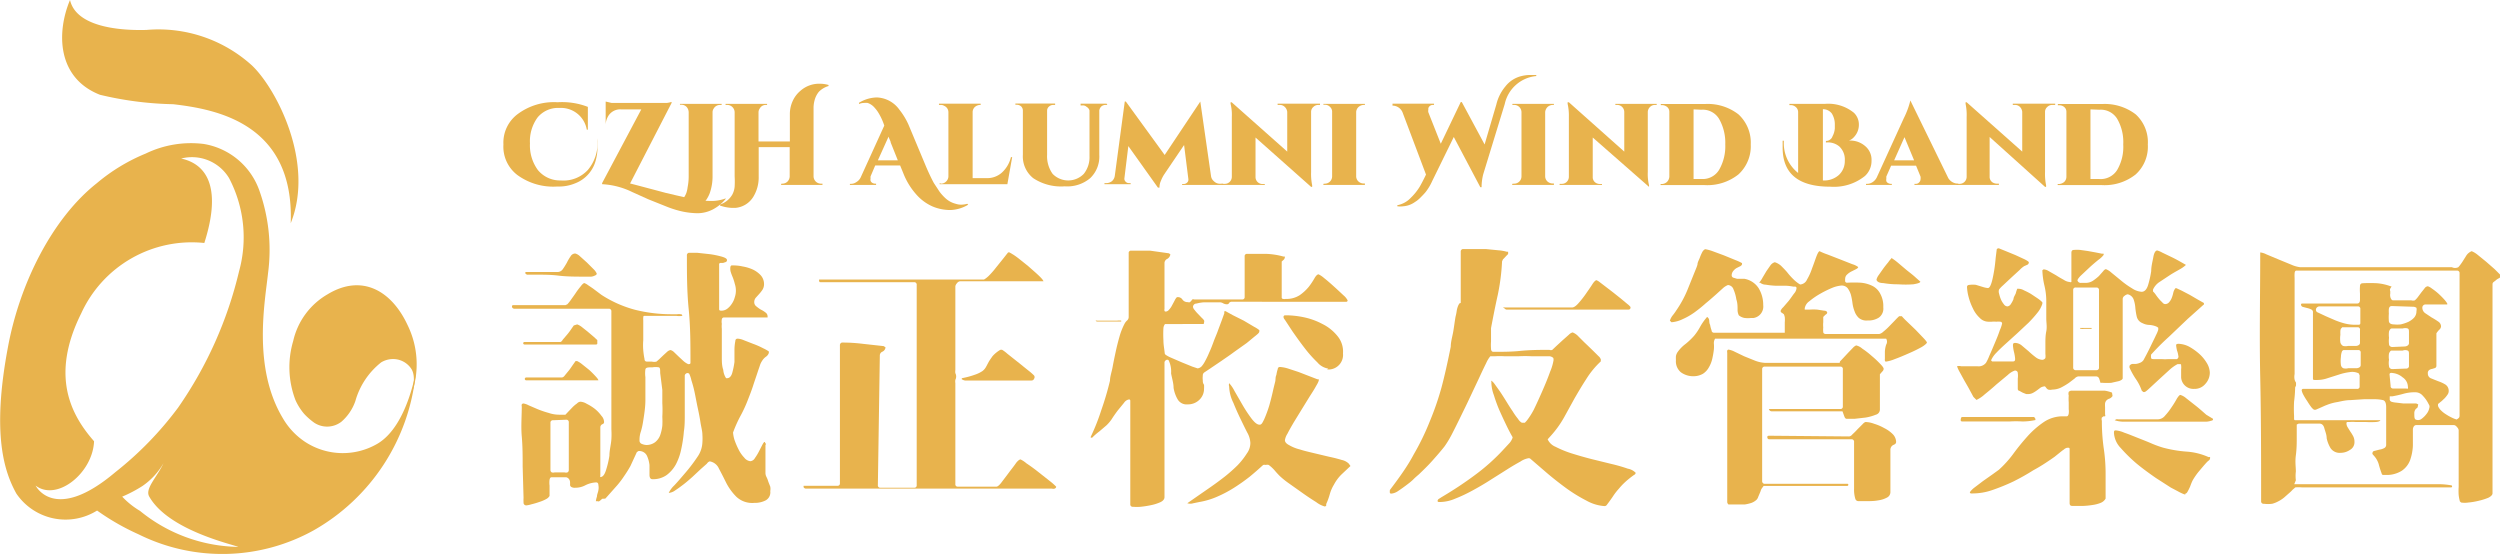 <svg xmlns="http://www.w3.org/2000/svg" viewBox="0 0 140.34 31.12"><g id="af55f749-93cc-4c07-8663-7d152e5cfa07" data-name="圖層 1"><g id="b26f748f-457d-4431-9a9e-05362af21f5c" data-name="rectangle-logo"><path d="M16.46,19.14a4.06,4.06,0,0,1,1.93-2.62c1.95-1.18,3.61-.17,4.49,1.73a5,5,0,0,1,.22,3.88c-.09.19.34-.85,0-1.41a1.23,1.23,0,0,0-1.15-.56,1.32,1.32,0,0,0-.55.18,4.22,4.22,0,0,0-1.45,2.17,2.71,2.71,0,0,1-.78,1.16,1.31,1.31,0,0,1-1.53.06,3.71,3.71,0,0,1-.56-.49,3.25,3.25,0,0,1-.49-.77A5.17,5.17,0,0,1,16.46,19.14Z" style="fill:#e8b34d"/><path d="M16.32,12.53c.21-5.62-4.21-6.4-6.6-6.68a19.07,19.07,0,0,1-4.11-.53C3.19,4.37,3.17,1.81,3.93,0c.33,1.44,2.56,1.73,4.3,1.68a7.81,7.81,0,0,1,5.92,2C15.53,5,17.68,9.15,16.32,12.53Z" style="fill:#e8b34d"/><path d="M21.17,24.92a3.86,3.86,0,0,1-4.05-.12,4,4,0,0,1-1.24-1.32c-1.72-2.86-1-6.55-.83-8.17a9.93,9.93,0,0,0-.5-4.64,4,4,0,0,0-3.12-2.59,5.83,5.83,0,0,0-3.25.54,10.34,10.34,0,0,0-2.74,1.66c-2.53,2-4.35,5.68-5,9.24-.92,4.9-.18,7,.48,8.19a3.34,3.34,0,0,0,4.53.95A13.47,13.47,0,0,0,7.79,30a10.57,10.57,0,0,0,9.82-.23,11.41,11.41,0,0,0,5.72-8.75C23.39,20.36,23,23.86,21.17,24.92ZM7.86,28.68a4.53,4.53,0,0,1-1-.8A7.5,7.5,0,0,0,8,27.28,3.94,3.94,0,0,0,9.18,26c-.38.81-1.06,1.44-.8,1.88,1.07,1.88,4.64,2.67,5,2.82A8.93,8.93,0,0,1,7.86,28.68Zm5.56-13.45A22.44,22.44,0,0,1,10,22.88a19.18,19.18,0,0,1-3.53,3.63C3.05,29.4,2,27.26,2,27.26c1.2.91,3.21-.71,3.28-2.49C4,23.31,2.8,21.12,4.56,17.59a6.82,6.82,0,0,1,6.91-3.95c.94-2.94.26-4.4-1.3-4.74A2.43,2.43,0,0,1,12.86,10,7.15,7.15,0,0,1,13.42,15.23Z" style="fill:#e8b34d"/><path d="M33.45,28.14a1.1,1.1,0,0,1,.06-.26c0-.12.06-.23.08-.35a.81.81,0,0,0,0-.31c0-.09-.05-.14-.12-.14a1.51,1.51,0,0,0-.59.15,1.2,1.2,0,0,1-.59.15.37.37,0,0,1-.23-.05.17.17,0,0,1-.06-.1,1.22,1.22,0,0,0,0-.17.31.31,0,0,0-.07-.18.26.26,0,0,0-.16-.09l-.26,0H31c-.07,0-.12,0-.15.14a1.24,1.24,0,0,0,0,.33c0,.12,0,.24,0,.35v.23s-.06.11-.18.17a2,2,0,0,1-.4.17,4.29,4.29,0,0,1-.44.13,1.4,1.4,0,0,1-.28.06.15.15,0,0,1-.16-.17,2,2,0,0,1,0-.25l-.05-1.76c0-.56,0-1.12-.05-1.69s0-1.12,0-1.68a.25.25,0,0,1,0-.12.12.12,0,0,1,.1-.05.94.94,0,0,1,.28.1l.51.22a5.64,5.64,0,0,0,.62.21,1.87,1.87,0,0,0,.62.1h.32l.17-.18.23-.24a1.64,1.64,0,0,1,.25-.21.3.3,0,0,1,.19-.1.77.77,0,0,1,.36.12,2.6,2.6,0,0,1,.45.28,2,2,0,0,1,.37.39.53.53,0,0,1,.15.34c0,.05,0,.1-.11.14a.19.19,0,0,0-.1.17V26.7a.11.11,0,0,0,0,.08,0,0,0,0,0,0,0c.13,0,.23-.12.31-.36a5.12,5.12,0,0,0,.2-.84c0-.31.09-.61.11-.92s0-.5,0-.6V17.49a.14.14,0,0,0-.12-.16H28.89a.14.14,0,0,1-.15-.1c0-.06,0-.1.08-.1h2.92l.11-.05a2.43,2.43,0,0,0,.2-.25c.09-.13.19-.26.28-.4a4.43,4.43,0,0,1,.28-.37c.08-.11.16-.17.19-.17A.76.76,0,0,1,33,16l.28.19.28.21.2.15a6.54,6.54,0,0,0,1.89.84,8.34,8.34,0,0,0,2,.25h.37a.58.58,0,0,1,.19,0q.09,0,.09.09a1,1,0,0,1-.34,0H36.2c-.06,0-.09,0-.09.1a.72.72,0,0,0,0,.15V19.1a3.44,3.44,0,0,0,0,.56,4.13,4.13,0,0,0,.07.49q0,.15.15.15h.27a.54.54,0,0,0,.25,0l.15-.13.23-.22.23-.21a.38.38,0,0,1,.18-.09.45.45,0,0,1,.19.11l.26.25.28.26a1.06,1.06,0,0,0,.26.17c.09,0,.13,0,.13-.09,0-1,0-2-.1-3s-.1-2-.1-3a.14.14,0,0,1,.11-.16h0l.46,0,.73.08a5,5,0,0,1,.67.14c.2.06.28.12.28.19a.11.11,0,0,1-.07.11l-.15.05-.15,0a.08.08,0,0,0-.07.1v2.47c0,.07,0,.11.13.11a.54.54,0,0,0,.34-.12,1.12,1.12,0,0,0,.25-.28,1.17,1.17,0,0,0,.16-.36,1.15,1.15,0,0,0,.06-.37,1.19,1.19,0,0,0-.06-.37,2.78,2.78,0,0,0-.12-.38,2.67,2.67,0,0,1-.12-.33A.71.71,0,0,1,41,15a.13.13,0,0,1,.06-.1l.11,0a2.33,2.33,0,0,1,.53.06,2.26,2.26,0,0,1,.56.17,1.45,1.45,0,0,1,.45.33.74.74,0,0,1,.18.49.59.59,0,0,1-.09.32,2,2,0,0,1-.18.23l-.19.21a.38.38,0,0,0-.09.25.29.29,0,0,0,.12.24,2,2,0,0,0,.25.18,1.4,1.4,0,0,1,.26.16.27.27,0,0,1,.12.22s0,0,0,.06l-.08,0H40.64a.12.12,0,0,0-.12.11.69.69,0,0,0,0,.25,1.31,1.31,0,0,0,0,.28v.76c0,.25,0,.51,0,.79s0,.52.08.75a1,1,0,0,0,.16.47h.06c.12,0,.22-.09.28-.28a4.4,4.4,0,0,0,.13-.63c0-.24,0-.47,0-.7a2.61,2.61,0,0,1,.05-.48c0-.09.06-.13.13-.13a1.06,1.06,0,0,1,.35.09l.54.21a4.41,4.41,0,0,1,.54.24,2,2,0,0,1,.32.18l0,.08a.41.41,0,0,1-.17.22.77.77,0,0,0-.21.23,1,1,0,0,0-.13.28l-.09.26c-.09.28-.19.56-.28.84s-.2.56-.31.84a7.36,7.36,0,0,1-.42.9,7.25,7.25,0,0,0-.4.9,1.86,1.86,0,0,0,.08.41,4.16,4.16,0,0,0,.23.54,1.81,1.81,0,0,0,.32.46.5.5,0,0,0,.34.2.33.33,0,0,0,.26-.18,2.67,2.67,0,0,0,.22-.36l.19-.37c.06-.11.1-.17.13-.17s0,0,.05.07,0,.08,0,.12v1.56a.49.49,0,0,0,.05.2,1.49,1.49,0,0,1,.11.28l.11.28a.7.7,0,0,1,0,.25.51.51,0,0,1-.28.53,1.33,1.33,0,0,1-.62.13,1.3,1.3,0,0,1-1-.34,3.13,3.13,0,0,1-.57-.78c-.14-.28-.28-.56-.41-.8a.69.69,0,0,0-.51-.41s-.08,0-.17.13l-.35.31-.47.44c-.17.15-.33.29-.5.42s-.32.24-.46.33a.7.7,0,0,1-.36.14l0,0a1.43,1.43,0,0,1,.31-.42c.2-.21.41-.46.65-.74a9.23,9.23,0,0,0,.65-.86,1.52,1.52,0,0,0,.28-.82,3,3,0,0,0,0-.42c0-.21-.07-.44-.11-.71s-.1-.56-.16-.84-.11-.57-.17-.85-.12-.48-.18-.67a1.69,1.69,0,0,0-.12-.36.14.14,0,0,0-.19,0,.14.14,0,0,0-.06.13v.83c0,.19,0,.39,0,.59s0,.47,0,.77,0,.61-.05.92a7.39,7.39,0,0,1-.15,1,3.19,3.19,0,0,1-.3.85,1.87,1.87,0,0,1-.52.6,1.32,1.32,0,0,1-.8.23c-.1,0-.16-.08-.16-.25s0-.34,0-.54a1.67,1.67,0,0,0-.15-.54.48.48,0,0,0-.47-.25l-.09.06-.36.78a6.53,6.53,0,0,1-.35.56,4.91,4.91,0,0,1-.4.53l-.56.63-.1.11L33.8,28a.93.93,0,0,1-.15.13.11.11,0,0,1-.12,0ZM32.4,18.21a.92.92,0,0,1,.24.13l.34.27.33.28.22.2,0,.11v.09s0,.05-.08.05h-4a.08.08,0,0,1-.08-.06v0a.07.07,0,0,1,.08-.08h2s.07,0,.14-.13l.24-.28a3.33,3.33,0,0,0,.24-.32l.14-.2Zm0,2.06a1.34,1.34,0,0,1,.28.18l.4.32c.12.11.24.23.35.35s.16.19.16.23l-.05,0h-4a.08.08,0,0,1,0-.16h2s.09,0,.17-.12l.23-.28c.08-.1.15-.21.22-.31l.15-.21Zm-2.89-5,.11,0H31.3a.36.36,0,0,0,.3-.17c.08-.11.15-.23.22-.35a2.6,2.6,0,0,1,.21-.36.31.31,0,0,1,.26-.16.61.61,0,0,1,.26.15l.4.36.38.38a.79.79,0,0,1,.17.24s0,.07-.09.1a.57.57,0,0,1-.22.07l-.22,0h-.15c-.5,0-1,0-1.49-.06s-1-.05-1.48-.05h-.2a.16.16,0,0,1-.17-.1Zm1.55,8.32a.14.14,0,0,0-.16.11v2.69a.14.14,0,0,0,.08.13.28.28,0,0,0,.15,0h.57a.28.28,0,0,0,.15,0,.14.14,0,0,0,.08-.13V23.72a.14.14,0,0,0-.12-.16h0Zm6-2.65c0-.19,0-.3-.08-.32a1,1,0,0,0-.35,0c-.24,0-.38,0-.4.12a1.56,1.56,0,0,0,0,.43c0,.43,0,.86,0,1.28s-.07.85-.14,1.28a3.72,3.72,0,0,1-.11.48,1.45,1.45,0,0,0-.08.5.2.2,0,0,0,.13.21.76.76,0,0,0,.25.06.81.81,0,0,0,.5-.16.91.91,0,0,0,.28-.39,2.4,2.4,0,0,0,.12-.53,4.32,4.32,0,0,0,0-.5,6.45,6.45,0,0,0,0-.76c0-.25,0-.5,0-.75Z" style="fill:#e8b34d"/><path d="M49.71,19.5a.3.3,0,0,1-.17.24.23.23,0,0,0-.15.22l-.11,7.27a.13.13,0,0,0,.12.15h1.91a.13.13,0,0,0,.15-.12V16a.14.14,0,0,0-.12-.16H46.07c-.06,0-.08,0-.08-.07a.06.06,0,0,1,0-.08h9.25s.13-.07.27-.21.28-.3.41-.47l.41-.51.26-.33.08,0,.22.13a4.45,4.45,0,0,1,.38.28l.45.36.42.37c.11.1.22.2.32.31a.66.66,0,0,1,.12.17s0,0,0,0l-.11,0H53.89a.25.25,0,0,0-.17.11.32.32,0,0,0-.09.17v4.7a.57.57,0,0,0,0,.18.4.4,0,0,1,0,.37.58.58,0,0,0,0,.19v5.66a.13.13,0,0,0,.12.15h2.18c.07,0,.17-.08.29-.24s.26-.34.4-.53.28-.36.39-.52.22-.24.28-.24a1.46,1.46,0,0,1,.33.22q.32.21.66.48l.66.52a3.38,3.38,0,0,1,.35.31l0,0s0,.08-.09.11a.24.24,0,0,1-.14,0H45.25a.16.16,0,0,1-.14-.08c0-.05,0-.08,0-.08H47a.13.13,0,0,0,.15-.11V19.39a.15.15,0,0,1,.11-.16h0a9.18,9.18,0,0,1,1.17.07l1.18.13ZM54,21.23s0,0,0,0a4.76,4.76,0,0,0,.74-.2,1.74,1.74,0,0,0,.41-.2.72.72,0,0,0,.21-.25l.15-.28c.06-.1.14-.21.21-.31a1.79,1.79,0,0,1,.43-.35.2.2,0,0,1,.11,0,1.86,1.86,0,0,1,.28.21l.58.46.61.49a3.37,3.37,0,0,1,.32.28.16.16,0,0,1,0,.18.15.15,0,0,1-.15.1H54.17a.46.46,0,0,1-.19-.08Z" style="fill:#e8b34d"/><path d="M65.6,20.22a.12.12,0,0,0-.15,0,.16.16,0,0,0-.08.15v7.54c0,.11-.08.21-.23.28a2.43,2.43,0,0,1-.54.17,5.4,5.4,0,0,1-.58.09,2.83,2.83,0,0,1-.41,0,.14.14,0,0,1-.16-.11V22.51a.08.08,0,0,0-.06-.09.43.43,0,0,0-.29.19l-.36.44c-.12.16-.24.33-.34.49a2.22,2.22,0,0,1-.28.33l-.41.35a3.34,3.34,0,0,0-.4.35l-.08,0,0-.05A11.94,11.94,0,0,0,61.83,23a16,16,0,0,0,.48-1.63c0-.23.1-.5.15-.78s.11-.56.17-.84.13-.56.21-.84a3.7,3.7,0,0,1,.28-.72.67.67,0,0,1,.14-.19.26.26,0,0,0,.1-.2V14.22a.13.13,0,0,1,.11-.15h0c.36,0,.72,0,1.08,0l1.07.15.08.06a.35.35,0,0,1-.17.25.27.27,0,0,0-.16.22v2.6a.16.16,0,0,0,0,.09s0,.05.07.05a.25.25,0,0,0,.18-.1,1,1,0,0,0,.17-.24l.15-.28a.64.64,0,0,1,.13-.19l.08,0a.3.3,0,0,1,.23.14.35.35,0,0,0,.31.14.12.12,0,0,0,.11,0l.07-.07.06-.08a.15.15,0,0,1,.11,0h2.68a.13.13,0,0,0,.15-.11v-2.3a.13.13,0,0,1,.11-.15h1.06a4.09,4.09,0,0,1,1,.15l.08,0a.08.08,0,0,1,0,.07.19.19,0,0,1-.07.12l-.1.09,0,.11v1.9a.08.08,0,0,0,.08.09h0a.32.32,0,0,0,.14,0,1.36,1.36,0,0,0,.79-.21,2.52,2.52,0,0,0,.51-.47,4,4,0,0,0,.32-.48c.08-.14.16-.22.23-.22a1.41,1.41,0,0,1,.31.21c.18.14.36.3.56.48s.37.34.53.49a.94.94,0,0,1,.23.28s0,.07-.06.08H69.11A.21.21,0,0,0,69,17a.12.12,0,0,1-.11.08.42.42,0,0,1-.22-.05.39.39,0,0,0-.21-.06h-.85a2.13,2.13,0,0,0-.44.07c-.13,0-.2.1-.2.19a.32.32,0,0,0,.09.17,1.86,1.86,0,0,0,.19.22l.21.22a.86.86,0,0,1,.13.14.18.18,0,0,1,0,.12c0,.06,0,.09-.08.09H65.4a.43.43,0,0,0-.09.22,6.24,6.24,0,0,0,0,.69c0,.26.05.49.07.7a.14.14,0,0,0,.06.12,1.73,1.73,0,0,0,.3.16l.6.26.59.24.3.1a.39.39,0,0,0,.22-.11,1.38,1.38,0,0,0,.19-.28,4.73,4.73,0,0,0,.24-.5c.09-.19.17-.4.25-.62s.18-.43.25-.64l.21-.56.14-.39a.3.3,0,0,1,0-.1.08.08,0,0,1,.09,0l.38.21.62.31.59.35a1.67,1.67,0,0,1,.28.18.16.16,0,0,1,0,.09c0,.05-.07.12-.21.23s-.3.25-.5.41l-.69.49c-.24.18-.48.34-.71.5l-.62.42-.36.24a.21.21,0,0,0-.08.19.93.93,0,0,0,0,.24c0,.08,0,.17.07.26a1.7,1.7,0,0,1,0,.22.85.85,0,0,1-.28.64.91.91,0,0,1-.64.24.58.58,0,0,1-.56-.28,1.87,1.87,0,0,1-.23-.65c0-.26-.09-.53-.14-.81A1.44,1.44,0,0,0,65.6,20.22Zm-4-2.22h1.12a.82.82,0,0,1,.22,0l0,.05-.11,0H61.56l-.06-.06Zm14.21,8.16-.51.48a2.33,2.33,0,0,0-.42.57,2.08,2.08,0,0,0-.23.53,3.62,3.62,0,0,1-.2.55.41.41,0,0,0,0,.09.11.11,0,0,1-.09.05,1.4,1.4,0,0,1-.47-.24c-.24-.15-.5-.32-.78-.52l-.79-.56a4.54,4.54,0,0,1-.48-.39c-.11-.11-.21-.22-.31-.34a2.06,2.06,0,0,0-.31-.28.29.29,0,0,0-.16,0,.4.4,0,0,0-.15,0c-.24.22-.5.45-.77.67a10.72,10.72,0,0,1-.88.62,6.89,6.89,0,0,1-.93.49,4.27,4.27,0,0,1-1,.3l-.34.07a.57.57,0,0,1-.34,0l0,0,.56-.39.75-.52c.26-.18.53-.38.8-.59a8.67,8.67,0,0,0,.72-.64,4.06,4.06,0,0,0,.51-.65,1,1,0,0,0,.2-.6,1.3,1.3,0,0,0-.17-.57c-.12-.23-.25-.5-.39-.79s-.27-.58-.39-.88A2.21,2.21,0,0,1,69,21.7a.31.31,0,0,1,0-.19,1.9,1.9,0,0,1,.3.44l.45.78a7.66,7.66,0,0,0,.5.76c.17.22.31.34.44.35s.17-.09.28-.31a6.92,6.92,0,0,0,.28-.76c.08-.28.15-.56.21-.83s.11-.45.13-.54,0-.23.06-.35a2.09,2.09,0,0,1,.08-.34c0-.07.06-.11.12-.11a2,2,0,0,1,.43.08l.61.2.62.24.44.17.08,0s0,0,0,.08a1.47,1.47,0,0,1-.14.28c-.09.17-.21.36-.36.59l-.45.73-.46.75c-.14.24-.26.45-.35.63a.93.93,0,0,0-.14.36c0,.1.08.2.24.28a2.22,2.22,0,0,0,.6.24c.24.08.51.14.8.21l.84.2c.29.06.51.12.71.18a.81.81,0,0,1,.39.2Zm-1.25-5.47a1,1,0,0,1-.61-.35,6.94,6.94,0,0,1-.72-.81c-.24-.31-.46-.62-.67-.92l-.44-.67a.26.26,0,0,1-.07-.15.1.1,0,0,1,.07-.09h.12a5.07,5.07,0,0,1,1,.12,3.91,3.91,0,0,1,1,.37,2.49,2.49,0,0,1,.82.65,1.36,1.36,0,0,1,.33,1,.82.82,0,0,1-.74.9h-.15Z" style="fill:#e8b34d"/><path d="M77.88,17.29h3.69l-.11,0-.11,0H77.88l0-.05Zm9,7.37a.82.82,0,0,0,.44.42,5.87,5.87,0,0,0,.9.37c.35.11.73.22,1.12.32l1.14.28a8.72,8.72,0,0,1,.9.26.82.82,0,0,1,.44.23s0,.08-.09.12a5.08,5.08,0,0,0-.51.41,3.75,3.75,0,0,0-.34.36,3.57,3.57,0,0,0-.3.38c-.09.14-.22.32-.37.52a.16.16,0,0,1-.14.08,2.4,2.4,0,0,1-1-.3,8.74,8.74,0,0,1-1.17-.72c-.38-.28-.75-.57-1.1-.87l-.87-.75a.16.16,0,0,0-.11-.05,1.14,1.14,0,0,0-.47.19c-.22.12-.48.27-.76.45l-.92.58c-.34.22-.67.41-1,.59s-.64.33-1,.47a2.22,2.22,0,0,1-.8.18h-.1s-.07,0-.07-.06a.15.15,0,0,1,.08-.12l.14-.09q1-.59,1.86-1.23a11.18,11.18,0,0,0,1.66-1.49l.26-.28a.87.87,0,0,0,.2-.31.08.08,0,0,0,0-.08c-.1-.17-.21-.38-.34-.65s-.26-.55-.39-.84a8,8,0,0,1-.31-.85,2.16,2.16,0,0,1-.14-.67v-.08a.06.06,0,0,1,0-.06h0s.09.06.17.17l.3.42c.11.16.23.35.36.56s.24.39.36.56a3.64,3.64,0,0,0,.31.44.56.56,0,0,0,.21.21h.17l.11-.12A4.12,4.12,0,0,0,86.1,23c.16-.33.32-.68.49-1.07s.31-.73.43-1.07a2.78,2.78,0,0,0,.19-.64c0-.08,0-.14-.06-.16A.33.33,0,0,0,87,20H86a6.87,6.87,0,0,0-.77,0c-.28,0-.53,0-.76,0a4.37,4.37,0,0,0-.56,0l-.25,0a1.6,1.6,0,0,0-.23.38c-.11.22-.24.49-.4.84l-.51,1.08c-.18.39-.37.77-.54,1.12s-.34.69-.5,1a5.73,5.73,0,0,1-.39.64c-.22.28-.45.54-.69.81s-.5.52-.75.76c-.07.06-.18.15-.31.28s-.28.24-.44.36-.29.21-.44.31a.78.78,0,0,1-.36.13s-.08,0-.08-.06a.19.19,0,0,1,0-.08l0-.06c.53-.7,1-1.35,1.34-2a13.74,13.74,0,0,0,.9-1.85,16,16,0,0,0,.66-1.91c.18-.67.35-1.44.52-2.29,0-.28.09-.56.14-.85s.08-.56.13-.84a2.47,2.47,0,0,0,.06-.29,1.28,1.28,0,0,1,.07-.28.7.7,0,0,1,.09-.17A.23.23,0,0,0,82,17V14.13a.14.14,0,0,1,.12-.15h.55l.73,0,.71.07a2.43,2.43,0,0,1,.47.08l.08,0s0,0,0,.07l0,.06-.11.11-.11.12-.07.07-.05.11a11.94,11.94,0,0,1-.24,1.88c-.14.62-.26,1.24-.38,1.87,0,.05,0,.15,0,.3s0,.28,0,.45a2.8,2.8,0,0,0,0,.41c0,.11.06.17.13.17.5,0,1,0,1.49-.05s1-.06,1.48-.06h.18a.2.2,0,0,0,.16,0l.21-.2.37-.34.35-.31a.46.46,0,0,1,.21-.13.86.86,0,0,1,.33.23l.32.32.2.19.32.31.28.28a.38.38,0,0,1,.13.18.08.08,0,0,1,0,.07s0,0,0,.05a4.8,4.8,0,0,0-.82,1c-.23.35-.44.71-.65,1.07l-.6,1.09a5.68,5.68,0,0,1-.72,1Zm4.64-7.45a.15.15,0,0,1,0,.11.11.11,0,0,1-.1.06H84.58a.14.14,0,0,1-.1-.05l-.1-.07a.09.09,0,0,1,.08,0h3.79q.15,0,.36-.24a5.53,5.53,0,0,0,.41-.52c.13-.19.26-.37.36-.53s.19-.24.24-.24a.69.69,0,0,1,.17.1l.34.26.43.33.44.35.36.3a.77.77,0,0,1,.18.18Z" style="fill:#e8b34d"/><path d="M93.74,18a.94.94,0,0,1,.17-.31,2.83,2.83,0,0,0,.2-.28,6.08,6.08,0,0,0,.61-1.12l.48-1.19a1.89,1.89,0,0,0,.09-.25c0-.12.08-.25.13-.38a2.52,2.52,0,0,1,.15-.34c.06-.09.12-.14.17-.14a2.54,2.54,0,0,1,.37.1l.65.24.66.27a3,3,0,0,1,.37.17l0,.07a.2.2,0,0,1-.11.11l-.2.1a.69.69,0,0,0-.18.16.39.39,0,0,0-.09.26.14.14,0,0,0,.1.12l.2.06.24,0,.17,0a1.2,1.2,0,0,1,.81.54,1.81,1.81,0,0,1,.25.94.65.65,0,0,1-.54.72H98.3a1.47,1.47,0,0,1-.36,0,.67.67,0,0,1-.33-.15.71.71,0,0,1-.07-.32c0-.18,0-.37-.07-.58a2.23,2.23,0,0,0-.16-.56A.35.35,0,0,0,97,16s-.13.05-.25.15l-.42.38c-.17.15-.36.32-.57.49a7.79,7.79,0,0,1-.63.51,3.64,3.64,0,0,1-.66.38,1.75,1.75,0,0,1-.64.18Zm2.09-.21s.09.06.11.15,0,.19.06.3a1.47,1.47,0,0,0,.08.3c0,.1.08.14.14.14h3.87l.1,0,0-.07s0-.09,0-.2,0-.21,0-.31a1.54,1.54,0,0,0,0-.3,1,1,0,0,0-.05-.16l-.11-.08a.11.11,0,0,1-.07-.12.52.52,0,0,1,.14-.19l.31-.36c.11-.14.21-.29.3-.41a.52.52,0,0,0,.14-.31.08.08,0,0,0-.07-.08l-.11,0a2.87,2.87,0,0,0-.41-.05l-.58,0a4.37,4.37,0,0,1-.56-.06.49.49,0,0,1-.31-.11l-.06,0a1.38,1.38,0,0,0,.19-.28l.22-.37.23-.33a.46.46,0,0,1,.24-.17.94.94,0,0,1,.35.2c.12.12.24.24.35.37a3.61,3.61,0,0,0,.36.4,1.93,1.93,0,0,0,.36.28.45.45,0,0,0,.39-.28,3.11,3.11,0,0,0,.28-.62c.09-.23.16-.44.23-.63s.13-.31.19-.34a3.71,3.71,0,0,0,.46.19l.72.28.66.26a1,1,0,0,1,.33.16c0,.05-.06.09-.14.13l-.24.12a1,1,0,0,0-.24.17.32.32,0,0,0-.11.24.77.77,0,0,0,0,.15.11.11,0,0,0,.12.07,6.56,6.56,0,0,1,.76,0,1.85,1.85,0,0,1,.65.18,1,1,0,0,1,.44.44,1.44,1.44,0,0,1,.17.76.62.62,0,0,1-.25.58,1.08,1.08,0,0,1-.63.16.67.67,0,0,1-.49-.14.91.91,0,0,1-.24-.37,1.91,1.91,0,0,1-.12-.47,3.55,3.55,0,0,0-.09-.47,1.22,1.22,0,0,0-.18-.36.43.43,0,0,0-.36-.15,1.74,1.74,0,0,0-.51.13,5.94,5.94,0,0,0-.67.33,4.14,4.14,0,0,0-.61.42.61.61,0,0,0-.26.4l0,.07h.28a3.13,3.13,0,0,1,.42,0l.39.06c.11,0,.17.06.17.1s0,.07-.1.13l-.12.12,0,.1c0,.07,0,.14,0,.2a1.41,1.41,0,0,0,0,.29,1.27,1.27,0,0,0,0,.26c0,.07.07.11.14.11h3a.48.48,0,0,0,.23-.13,3.28,3.28,0,0,0,.34-.31l.33-.34c.1-.11.18-.18.22-.22l.07,0,.08,0a3.83,3.83,0,0,0,.28.29l.49.47.45.47c.13.14.19.22.19.25s-.1.14-.31.26a7.92,7.92,0,0,1-.72.35c-.27.12-.53.23-.78.32a2.11,2.11,0,0,1-.49.14s-.05,0-.06-.06a.36.36,0,0,1,0-.1v-.41a1.59,1.59,0,0,1,.07-.38.32.32,0,0,0,0-.34l-.07,0H96.39l-.11,0h0a.47.47,0,0,0-.07.28,1.82,1.82,0,0,1,0,.33,4.71,4.71,0,0,1-.09.52,1.66,1.66,0,0,1-.19.48,1,1,0,0,1-.33.36,1.07,1.07,0,0,1-.52.14,1.18,1.18,0,0,1-.72-.22.8.8,0,0,1-.28-.68,1.64,1.64,0,0,1,0-.23.6.6,0,0,1,.09-.22,2.05,2.05,0,0,1,.46-.47,4,4,0,0,0,.47-.45,3,3,0,0,0,.32-.47,3.08,3.08,0,0,1,.32-.48Zm7.46,2.5.18-.19.28-.3.28-.29a.5.5,0,0,1,.17-.12.8.8,0,0,1,.34.18,4.73,4.73,0,0,1,.53.41,5.27,5.27,0,0,1,.48.45c.14.14.2.24.19.28a.22.22,0,0,1-.08.15l-.13.15,0,.11V23a.3.3,0,0,1-.23.28,2.67,2.67,0,0,1-.57.16l-.62.07h-.44c-.08,0-.11-.06-.15-.17l-.09-.25-.06,0h-3.9a.16.16,0,0,1-.17-.13v0s0,0,0,0h4a.13.13,0,0,0,.15-.12V20.73a.13.13,0,0,0-.12-.15H99.08a.14.14,0,0,0-.16.12V27a.15.15,0,0,0,.12.16h4.64a.06.06,0,0,1,.08.05v0s0,.07-.08.07H99s0,0-.08.11-.07.15-.11.24l-.11.26a.42.42,0,0,1-.1.17.88.88,0,0,1-.28.17,2.34,2.34,0,0,1-.38.09l-.4,0H97.2l-.17,0s-.07-.06-.07-.14V27.1c0-.38,0-.76,0-1.15,0-.82,0-1.65,0-2.47s0-1.64,0-2.46c0-.21,0-.41,0-.61V19.8a.27.27,0,0,1,0-.12.08.08,0,0,1,.1-.05,1.15,1.15,0,0,1,.31.11l.54.26.62.25a1.81,1.81,0,0,0,.56.12h4.18Zm.51,4.21s.1,0,.19-.12a3.69,3.69,0,0,0,.28-.28l.28-.28c.09-.1.15-.13.19-.13a1.52,1.52,0,0,1,.47.1,2.78,2.78,0,0,1,.56.24,1.82,1.82,0,0,1,.48.34.65.65,0,0,1,.19.42c0,.06,0,.13-.16.19a.3.3,0,0,0-.16.29v2.36a.34.34,0,0,1-.19.3,1.43,1.43,0,0,1-.44.15,2.83,2.83,0,0,1-.5.05h-.64a.18.18,0,0,1-.2-.13,1.76,1.76,0,0,1-.07-.56c0-.29,0-.6,0-.94s0-.66,0-1,0-.54,0-.68a.14.14,0,0,0-.11-.16H99.33a.11.11,0,0,1-.12-.1c0-.07,0-.1.12-.1Zm2.41-10a3.55,3.55,0,0,1,.31.23l.52.44c.19.15.36.28.5.41l.26.23c0,.06-.15.11-.4.15a5.91,5.91,0,0,1-.84,0,4.88,4.88,0,0,1-.85-.07c-.25,0-.37-.11-.37-.2a.7.7,0,0,1,.11-.23l.26-.37c.1-.14.2-.26.29-.37a1.64,1.64,0,0,1,.21-.25Z" style="fill:#e8b34d"/><path d="M110.78,22.28l-.2-.37c-.09-.17-.19-.34-.3-.53l-.28-.51a1.73,1.73,0,0,1-.14-.31.45.45,0,0,1,.23,0H111a.52.52,0,0,0,.49-.2,2.64,2.64,0,0,0,.18-.38c.1-.22.2-.46.31-.72s.21-.5.28-.72a1.71,1.71,0,0,0,.13-.38.1.1,0,0,0-.1-.1h0a.89.89,0,0,0-.23,0,1.09,1.09,0,0,0-.25,0l-.18,0a.68.68,0,0,1-.5-.22,1.66,1.66,0,0,1-.38-.53,3.25,3.25,0,0,1-.24-.64,2.62,2.62,0,0,1-.09-.56c0-.08.06-.12.16-.12a1.33,1.33,0,0,1,.34,0l.39.12a1.4,1.4,0,0,0,.28.06c.08,0,.14-.1.2-.28s.11-.45.15-.68.07-.51.09-.74l.06-.48.06-.05h.06l.37.15.56.23.52.24c.15.08.23.13.23.17a.15.15,0,0,1-.1.14l-.16.07a1.27,1.27,0,0,0-.25.21l-.47.43-.47.44a1.61,1.61,0,0,0-.22.23.36.36,0,0,0,0,.23,2,2,0,0,0,.1.32,1.17,1.17,0,0,0,.17.28.25.25,0,0,0,.2.12.26.26,0,0,0,.19-.13,1.51,1.51,0,0,0,.15-.28c0-.11.09-.22.13-.33a1.87,1.87,0,0,1,.08-.25l.08,0a.62.62,0,0,1,.3.09,3.55,3.55,0,0,1,.39.2l.39.26a1.64,1.64,0,0,1,.25.21l0,.08a1.5,1.5,0,0,1-.28.51,6.47,6.47,0,0,1-.5.56l-.63.59-.64.58c-.2.18-.38.35-.53.51a1.39,1.39,0,0,0-.3.43l.06.06H113c.09,0,.13-.05.12-.16a2.25,2.25,0,0,0-.06-.36,2.25,2.25,0,0,1-.06-.36c0-.1,0-.16.13-.16a.61.61,0,0,1,.37.15l.38.32q.19.18.39.33a.67.67,0,0,0,.38.15.23.23,0,0,0,.17-.1.85.85,0,0,0,0-.23c0-.14,0-.32,0-.56s0-.46.05-.71,0-.49,0-.72,0-.44,0-.61,0-.28,0-.34a3.71,3.71,0,0,0-.1-.88,4.34,4.34,0,0,1-.12-.88l.07-.05a.63.63,0,0,1,.29.1l.42.24c.15.1.3.18.44.26a.68.68,0,0,0,.31.11.12.12,0,0,0,.1,0c0-.1,0-.19,0-.28V14.19c0-.11.05-.16.14-.16a2.06,2.06,0,0,1,.35,0l.43.06.44.08.35.07.1,0s0,0,0,.07a1.35,1.35,0,0,1-.3.28c-.17.14-.34.28-.52.45l-.48.45c-.13.14-.19.23-.16.28a.19.19,0,0,0,.2.11h.25a.75.75,0,0,0,.41-.12,2.91,2.91,0,0,0,.33-.26l.24-.27c.06-.08.12-.12.16-.12a1,1,0,0,1,.3.19l.55.45a4.61,4.61,0,0,0,.62.44,1.09,1.09,0,0,0,.53.19q.24,0,.36-.36a5.45,5.45,0,0,0,.18-.8c0-.28.08-.56.12-.79s.12-.37.22-.37a1.39,1.39,0,0,1,.28.12l.52.25c.19.09.37.19.53.28l.28.16a0,0,0,0,0,0,0l0,0s-.11.11-.28.21-.38.21-.6.35l-.62.41a1,1,0,0,0-.35.42v.1a1.07,1.07,0,0,1,.14.16,3,3,0,0,0,.18.24,2,2,0,0,0,.2.21.23.23,0,0,0,.15.1.29.29,0,0,0,.24-.11.79.79,0,0,0,.14-.23,1.71,1.71,0,0,0,.09-.3.64.64,0,0,1,.12-.25l.06,0,.28.13.46.24.48.28.32.18,0,.08s0,0,0,0l-.06.05-.86.77-1.05,1a13.75,13.75,0,0,0-1,1v.06a.09.09,0,0,0,0,.05c0,.1,0,.14.16.14h.46a1.94,1.94,0,0,0,.33,0l.32,0,.18,0a.16.16,0,0,0,.08-.2,1.28,1.28,0,0,0-.07-.28,2.56,2.56,0,0,1-.05-.27c0-.07,0-.11.15-.11a1.42,1.42,0,0,1,.56.15,3.12,3.12,0,0,1,.56.39,2.21,2.21,0,0,1,.44.52,1.12,1.12,0,0,1,.18.56.93.93,0,0,1-.25.63.77.77,0,0,1-.62.28.69.69,0,0,1-.74-.64v-.47a.68.68,0,0,0,0-.2c0-.05,0-.08-.06-.08h-.14a2.19,2.19,0,0,0-.44.31l-.58.53-.54.5c-.16.15-.25.22-.28.22a.11.11,0,0,1-.09,0l-.08-.07a2.65,2.65,0,0,0-.33-.65,4.13,4.13,0,0,1-.36-.65v-.09a.23.23,0,0,1,.16-.11l.2,0a.9.9,0,0,0,.22-.06.42.42,0,0,0,.21-.16l.16-.3c.09-.17.18-.35.28-.56s.19-.38.26-.54a1.69,1.69,0,0,0,.12-.28.33.33,0,0,0,0-.14s0,0-.1-.06a1.3,1.3,0,0,0-.39-.09.87.87,0,0,1-.39-.1.52.52,0,0,1-.32-.36,3.85,3.85,0,0,1-.08-.49,1.79,1.79,0,0,0-.09-.46.46.46,0,0,0-.34-.31.38.38,0,0,0-.18.09.21.21,0,0,0-.1.17v4.45c0,.06-.07.11-.2.16l-.44.1a3.88,3.88,0,0,1-.48,0H118l-.09,0a2,2,0,0,0-.07-.23.18.18,0,0,0-.18-.13h-1a.37.37,0,0,0-.2.12l-.33.25a3.91,3.91,0,0,1-.44.26,1.17,1.17,0,0,1-.49.11.42.42,0,0,1-.22,0,.27.27,0,0,1-.1-.08l-.07-.09a.11.11,0,0,0-.1,0,.44.44,0,0,0-.16.06l-.2.15a1.64,1.64,0,0,1-.22.14.55.55,0,0,1-.24.07l-.15,0-.2-.08-.18-.1c-.06,0-.09-.07-.09-.1v-.59a1.12,1.12,0,0,0,0-.31c0-.09-.08-.14-.16-.14a1.06,1.06,0,0,0-.39.24l-.65.54c-.23.21-.45.39-.66.56a1.77,1.77,0,0,1-.46.31Zm3.48,1.23v.07a3.55,3.55,0,0,1-.73.08,5.7,5.7,0,0,0-.72,0c-.43,0-.87,0-1.3,0h-1.3c-.11,0-.16,0-.14-.13s.06-.12.12-.12h4Zm4.33-1.28a.38.38,0,0,1-.18.15.36.36,0,0,0-.18.12.35.35,0,0,0-.06.14,1.64,1.64,0,0,0,0,.22v.41a.1.1,0,0,1,0,.1l-.09,0-.09.07a.29.29,0,0,0,0,.18,10.94,10.94,0,0,0,.1,1.51,9.59,9.59,0,0,1,.11,1.51v.71c0,.15,0,.28,0,.41l0,.23a.55.55,0,0,1-.28.24,1.91,1.91,0,0,1-.47.12,4.23,4.23,0,0,1-.5.05h-.63c-.1,0-.14-.06-.14-.16v-3c0-.09,0-.12-.16-.1a.42.42,0,0,0-.17.1c-.08.05-.16.12-.25.19l-.26.21-.2.14c-.28.19-.59.4-1,.62a12.33,12.33,0,0,1-1.12.63,11.19,11.19,0,0,1-1.18.48,3.38,3.38,0,0,1-1.09.19h-.1a.07.07,0,0,1-.07-.07s.08-.12.23-.24l.5-.38.54-.38.36-.26a6,6,0,0,0,.79-.87,12.51,12.51,0,0,1,.81-1,5,5,0,0,1,.91-.8,1.9,1.9,0,0,1,1.1-.33h.2c.06,0,.09-.06.11-.15a1,1,0,0,0,0-.25c0-.12,0-.25,0-.39a2.4,2.4,0,0,1,0-.38.34.34,0,0,1,0-.2.23.23,0,0,1,.19-.07h1.27c.19,0,.39,0,.56,0a1.91,1.91,0,0,1,.41.11Zm-2.21-1.61a.14.14,0,0,0,.12.16h1.17a.14.14,0,0,0,.16-.12V16.3a.14.14,0,0,0-.12-.16h-1.18a.13.13,0,0,0-.15.12v4.36Zm.94-2.21h.09a.05.05,0,0,1,0,.05s0,0-.08,0H117a.48.48,0,0,1-.17,0s-.07,0-.07-.05,0,0,0,0h.53Zm5.38,9.34a.11.11,0,0,1-.08,0,2.64,2.64,0,0,1-.38-.18l-.38-.2-.84-.54c-.36-.25-.72-.51-1.06-.79a8.49,8.49,0,0,1-.91-.89,1.33,1.33,0,0,1-.38-.84c0-.1,0-.15.1-.15a1.55,1.55,0,0,1,.48.13c.24.08.5.19.78.3s.56.22.81.33a5.89,5.89,0,0,0,.59.21,7.1,7.1,0,0,0,1.29.22,3.59,3.59,0,0,1,1.26.31.2.2,0,0,1,.08,0,.1.1,0,0,1,0,.08s0,.07-.08.12-.33.35-.49.54a3.54,3.54,0,0,0-.41.58,3.05,3.05,0,0,0-.13.32,3.18,3.18,0,0,1-.16.32.21.21,0,0,1-.16.11Zm1.53-4.24c0,.06,0,.09-.11.11a1,1,0,0,1-.25.05l-.28,0h-2.54c-.38,0-.73,0-1.07,0l-.84,0a1.63,1.63,0,0,1-.43-.08l.08-.05a.23.23,0,0,1,.11,0h2.22a.53.53,0,0,0,.42-.21,3.41,3.41,0,0,0,.37-.48,5,5,0,0,0,.29-.47c.09-.14.15-.21.2-.21a.92.92,0,0,1,.33.19l.56.44c.2.16.39.33.56.48Z" style="fill:#e8b34d"/><path d="M128.79,27.18h4.44c.49,0,1,0,1.48,0h2.17a4,4,0,0,1,.69.06.07.07,0,0,1,.08.05v0c0,.05,0,.07-.08.07h-8.35a2.28,2.28,0,0,0-.37,0l-.15.13a1.85,1.85,0,0,1-.14.14l-.34.3a1.77,1.77,0,0,1-.32.21,1.51,1.51,0,0,1-.35.14,1.79,1.79,0,0,1-.46,0,.14.14,0,0,1-.16-.11v0c0-2.33,0-4.65-.05-7s0-4.64,0-7l0,0,0,0a1,1,0,0,1,.35.11l.67.28.73.3a1.71,1.71,0,0,0,.49.14h8.52A.41.41,0,0,0,138,15a2.43,2.43,0,0,0,.24-.32l.22-.35a.66.66,0,0,1,.29-.23,1.38,1.38,0,0,1,.33.2l.48.39.48.42.31.31,0,.07,0,.08a.41.41,0,0,1-.11.07.71.71,0,0,0-.14.1l-.13.1a.16.16,0,0,0-.05.11V27.69c0,.09-.08.17-.23.25a3.38,3.38,0,0,1-.54.17,3.83,3.83,0,0,1-.59.1,1.34,1.34,0,0,1-.4,0l-.07-.06a2.29,2.29,0,0,1-.07-.36,3.46,3.46,0,0,1,0-.46V24.14a.32.32,0,0,0-.1-.17.25.25,0,0,0-.17-.11h-2.1a.18.18,0,0,0-.15.08.34.34,0,0,0-.05.17c0,.31,0,.61,0,.91a2.84,2.84,0,0,1-.16.82,1.24,1.24,0,0,1-.47.59,1.59,1.59,0,0,1-.93.23h-.12s-.06,0-.08-.1a5,5,0,0,1-.16-.51,1.22,1.22,0,0,0-.28-.48l-.06-.07a.1.1,0,0,1,0-.1s0-.07.11-.09l.27-.07a.79.79,0,0,0,.26-.08.2.2,0,0,0,.12-.18V22.85q0-.34-.18-.39a2.2,2.2,0,0,0-.44-.05c-.17,0-.37,0-.62,0l-.76.05c-.25,0-.5.06-.74.11a2.73,2.73,0,0,0-.56.15l-.13.05-.2.09L130,23l-.1,0s-.08-.05-.15-.14-.15-.21-.23-.34a3.48,3.48,0,0,1-.22-.36.92.92,0,0,1-.09-.23.08.08,0,0,1,.07-.1h0l.13,0h2.9a.13.13,0,0,0,.15-.11v-.65l-.05-.11h0a.82.82,0,0,0-.51-.07,3.18,3.18,0,0,0-.61.14l-.63.2a1.78,1.78,0,0,1-.56.1l-.15,0c-.07,0-.11,0-.11-.09v-3.7a.16.16,0,0,0-.1-.17,1,1,0,0,0-.23-.08l-.23-.06a.14.14,0,0,1-.11-.13.06.06,0,0,1,.05-.06h3.09c.11,0,.16-.06.17-.18v-.39a2.67,2.67,0,0,1,0-.4c0-.11.05-.17.16-.17a7.22,7.22,0,0,1,.8,0,2.88,2.88,0,0,1,.76.17l.05,0a.54.54,0,0,1-.07.13.15.15,0,0,0,0,.14v.14a.47.47,0,0,0,0,.17.39.39,0,0,0,.06.15.12.12,0,0,0,.12.06h1a.34.34,0,0,0,.2,0,1.29,1.29,0,0,0,.16-.17l.2-.27.19-.24a.25.25,0,0,1,.18-.11.76.76,0,0,1,.23.13,3.44,3.44,0,0,1,.36.28c.12.11.22.21.32.32a1.37,1.37,0,0,1,.18.24l0,.05-.46,0-.46,0-.3,0a.18.18,0,0,0-.18.18v0a.38.38,0,0,0,.16.31l.36.24a4,4,0,0,1,.37.23.33.33,0,0,1,.16.28.29.29,0,0,1-.11.19,1.25,1.25,0,0,0-.15.19v1.83a.13.13,0,0,1-.08.12l-.16.05a.38.38,0,0,0-.16.06.2.2,0,0,0-.08.19.28.28,0,0,0,.18.28l.4.16a1.92,1.92,0,0,1,.41.19.42.42,0,0,1,.18.38.34.34,0,0,1-.07.19,1.57,1.57,0,0,1-.17.21c-.07.06-.13.13-.2.18l-.16.13,0,.11a.7.7,0,0,0,.17.25,1.51,1.51,0,0,0,.28.22,2.58,2.58,0,0,0,.32.18,1.62,1.62,0,0,0,.28.11l.11-.08a.18.18,0,0,0,.05-.12v-8a.14.14,0,0,0-.12-.16h-9.05s-.08,0-.09.15,0,.21,0,.33v.36c0,.12,0,.2,0,.25,0,.57,0,1.14,0,1.7s0,1.13,0,1.71v1.31a.8.8,0,0,0,0,.31.53.53,0,0,0,.08.17c0,.07,0,.13,0,.16l-.05.11a7,7,0,0,1-.06.8,7.31,7.31,0,0,0,0,.8v.14c0,.07,0,.1.1.1h4.49l.25,0c0,.05-.11.09-.26.1a4.89,4.89,0,0,1-.54,0h-.57a2.28,2.28,0,0,0-.37,0l-.1,0a.06.06,0,0,0-.06.06.44.44,0,0,0,.07.24l.15.24a2.26,2.26,0,0,1,.16.26.67.67,0,0,1,.07.31.49.49,0,0,1-.26.46.93.93,0,0,1-.51.16.62.62,0,0,1-.57-.26,1.82,1.82,0,0,1-.22-.56c0-.21-.09-.4-.13-.56s-.13-.26-.27-.26h-1.17l-.11.05v0l0,.11c0,.11,0,.32,0,.62s0,.62-.05,1,0,.64,0,.91a2,2,0,0,0,0,.49Zm1.28-9.66.49.23.53.23a4.27,4.27,0,0,0,.54.18,2.33,2.33,0,0,0,.53.07l.2,0c.09,0,.14,0,.14-.1v-.78a.13.13,0,0,0-.12-.15h-2.15a.21.21,0,0,0-.21.12A.17.17,0,0,0,130.07,17.52Zm1.41.89c-.06,0-.09.06-.1.16a2,2,0,0,0,0,.22,1.6,1.6,0,0,0,0,.44.32.32,0,0,0,.15.19.66.66,0,0,0,.28,0h.44a.3.3,0,0,0,.16-.05.14.14,0,0,0,.07-.12v-.72a.13.13,0,0,0-.11-.16h-.92Zm0,1.29a.94.94,0,0,0-.07.34,1.71,1.71,0,0,0,0,.45.24.24,0,0,0,.13.18.53.53,0,0,0,.28,0h.47a.3.3,0,0,0,.16-.05.14.14,0,0,0,.07-.12V19.8a.13.13,0,0,0-.11-.15h-.86Zm3.51-.25a.3.3,0,0,0,.16-.05.17.17,0,0,0,.08-.12v-.6c0-.13,0-.21-.07-.24a.46.46,0,0,0-.28,0h-.62c-.06,0-.11.06-.15.17a1.34,1.34,0,0,0,0,.35,1.49,1.49,0,0,0,0,.36c0,.1.1.16.18.16Zm.08,1.24a.15.15,0,0,0,.16-.12v-.65c0-.13,0-.21-.07-.24a.38.38,0,0,0-.28,0h-.62c-.06,0-.11.06-.15.16a1.12,1.12,0,0,0,0,.36,1,1,0,0,0,0,.35c0,.11.1.17.18.17Zm-.8-3.51c-.1,0-.15.05-.17.17a2.11,2.11,0,0,0,0,.26,2.56,2.56,0,0,0,0,.39c0,.14.11.21.28.21a1.72,1.72,0,0,0,.39,0,2.3,2.3,0,0,0,.42-.14,1.12,1.12,0,0,0,.33-.24.54.54,0,0,0,.13-.37.39.39,0,0,0,0-.18s-.08-.06-.18-.06Zm1.45,5.66s0,.05-.09.1a.37.37,0,0,0-.1.28c0,.21,0,.33.13.35a.31.31,0,0,0,.28-.06,1.24,1.24,0,0,0,.28-.28.73.73,0,0,0,.15-.32.23.23,0,0,0,0-.16l-.08-.15a1.78,1.78,0,0,0-.28-.38.55.55,0,0,0-.42-.2,2.36,2.36,0,0,0-.65.08c-.21.06-.43.11-.65.15l-.14,0s0,.06,0,.14a.15.15,0,0,0,.09.16,1.19,1.19,0,0,0,.26.05l.42.05.44,0h.28l.11.05Zm-1.52-1.18a.13.13,0,0,0,.12.15s0,0,0,0h.77a.07.07,0,0,0,.08,0,.19.19,0,0,0,0-.1.65.65,0,0,0-.3-.53,1,1,0,0,0-.56-.24.24.24,0,0,0-.12,0,.08.08,0,0,0-.05.09Z" style="fill:#e8b34d"/><path d="M33.54,7.76a3.43,3.43,0,0,1,0,.56,2.55,2.55,0,0,1-.08.61,1.89,1.89,0,0,1-1.17,1.36,2.37,2.37,0,0,1-1,.18,3.42,3.42,0,0,1-2.24-.64,2,2,0,0,1-.79-1.72,2,2,0,0,1,.82-1.72,3.4,3.4,0,0,1,2.22-.65A4,4,0,0,1,33,6L33,7.28h-.06A1.47,1.47,0,0,0,31.4,6.06a1.49,1.49,0,0,0-1.22.53,2.26,2.26,0,0,0-.43,1.46,2.34,2.34,0,0,0,.44,1.49,1.61,1.61,0,0,0,1.29.59A1.86,1.86,0,0,0,33,9.54a2.32,2.32,0,0,0,.54-1.62V7.76Z" style="fill:#e8b34d"/><path d="M36.63,10.63l.75.2.51.12,1,.23a5.34,5.34,0,0,0,1,.1,2.22,2.22,0,0,0,.81-.13l.05,0a2.31,2.31,0,0,1-.74.61,1.9,1.9,0,0,1-.84.21,4.4,4.4,0,0,1-.88-.1,5.73,5.73,0,0,1-.89-.28l-1-.4-.91-.41a4.32,4.32,0,0,0-1.69-.44v-.06L36,6.14H34.86a.78.78,0,0,0-.73.4A1,1,0,0,0,34,7V7H34V5.7l.34.08.45,0H37l.42,0a1.4,1.4,0,0,0,.28-.06v.06l-2.33,4.52C35.7,10.38,36.13,10.5,36.63,10.63Z" style="fill:#e8b34d"/><path d="M40.42,5.89a.41.41,0,0,0-.36.21.36.36,0,0,0-.06.2V9.85a2.85,2.85,0,0,1-.16,1,1.77,1.77,0,0,1-.5.71,1.24,1.24,0,0,1-.81.29,2.43,2.43,0,0,1-1.08-.33v-.06l.21,0a1.07,1.07,0,0,0,.25,0,.68.68,0,0,0,.26-.12.77.77,0,0,0,.21-.23,1.25,1.25,0,0,0,.15-.28,1.65,1.65,0,0,0,.07-.32,3.15,3.15,0,0,0,.06-.61V6.3A.46.46,0,0,0,38.54,6a.4.4,0,0,0-.28-.12h-.09V5.83h2.34v.06Z" style="fill:#e8b34d"/><path d="M43.91,10.31a.42.42,0,0,0,.3-.12.44.44,0,0,0,.12-.28V8.26H42.59V9.92a2.08,2.08,0,0,1-.31,1.14,1.31,1.31,0,0,1-1,.61H41.1a2.28,2.28,0,0,1-.68-.13v-.06a1.24,1.24,0,0,0,.69-.56,1.17,1.17,0,0,0,.13-.44,5,5,0,0,0,0-.58V6.29a.42.42,0,0,0-.43-.4h-.08V5.83h2.33v.06H43a.38.38,0,0,0-.35.2.37.37,0,0,0-.07.2V7.94h1.76V6.4a1.74,1.74,0,0,1,.15-.71,1.61,1.61,0,0,1,.44-.59A1.58,1.58,0,0,1,46,4.7a1.79,1.79,0,0,1,.51.07v.06a1.24,1.24,0,0,0-.54.32,1.24,1.24,0,0,0-.24.47,1.67,1.67,0,0,0-.06.39V9.9a.42.42,0,0,0,.2.35.43.43,0,0,0,.22.06h.08v.07H43.85v-.06Z" style="fill:#e8b34d"/><path d="M54.35,11.49a2.05,2.05,0,0,1-1,.3,2.57,2.57,0,0,1-1-.2,2.63,2.63,0,0,1-.91-.67,3.94,3.94,0,0,1-.73-1.19l-.18-.44h-1.4l-.26.61a.65.65,0,0,0,0,.13.27.27,0,0,0,0,.12.24.24,0,0,0,.09.11.33.33,0,0,0,.16.05h.06v.07H47.71v-.06h.06a.5.5,0,0,0,.29-.09.63.63,0,0,0,.25-.26l1.33-2.92a3.34,3.34,0,0,0-.33-.72,1.86,1.86,0,0,0-.21-.28.89.89,0,0,0-.39-.27.76.76,0,0,0-.21,0,.67.67,0,0,0-.28.06l0-.07a2,2,0,0,1,1-.3,1.63,1.63,0,0,1,1.27.69A3.9,3.9,0,0,1,51,7l1,2.39c.13.3.27.6.42.88l.25.38a1.86,1.86,0,0,0,.21.28,2.5,2.5,0,0,0,.23.23,1.33,1.33,0,0,0,.54.28,1,1,0,0,0,.3.05,1.41,1.41,0,0,0,.35-.05ZM49.28,9H50.4L50,8c0-.08-.08-.19-.12-.33Z" style="fill:#e8b34d"/><path d="M52.83,10.31a.4.4,0,0,0,.28-.12.41.41,0,0,0,.13-.28V6.3A.39.39,0,0,0,53,5.94a.36.36,0,0,0-.21-.05h-.08V5.82h2.34v.07H55a.47.47,0,0,0-.28.12.4.4,0,0,0-.12.29V10h.8a1.23,1.23,0,0,0,.84-.31,1.71,1.71,0,0,0,.51-.87h.07l-.27,1.52H52.75v-.06Z" style="fill:#e8b34d"/><path d="M62.16,5.89h-.1a.36.36,0,0,0-.24.09.39.39,0,0,0-.11.22V8.7A1.67,1.67,0,0,1,61.2,10a2,2,0,0,1-1.43.46A2.82,2.82,0,0,1,58,10a1.56,1.56,0,0,1-.58-1.31V6.2a.33.33,0,0,0-.1-.23.38.38,0,0,0-.25-.09H57V5.81h2.23v.08h-.1a.34.34,0,0,0-.24.09.3.3,0,0,0-.11.23V8.69a1.7,1.7,0,0,0,.31,1.07,1.22,1.22,0,0,0,1.75,0,1.5,1.5,0,0,0,.32-1V6.2A.34.34,0,0,0,61,6a.3.3,0,0,0-.24-.08h-.1V5.82h1.46Z" style="fill:#e8b34d"/><path d="M68.56,10.31h.1v.07h-2.3v-.05h.1a.28.28,0,0,0,.19-.09.22.22,0,0,0,.06-.19l-.24-1.91L65.36,9.78a1.85,1.85,0,0,0-.19.37.84.84,0,0,0-.08.38H65L63.34,8.2,63.12,10a.22.22,0,0,0,.06.19.25.25,0,0,0,.19.09h.1v.06H62v-.06h.1a.52.52,0,0,0,.32-.11.49.49,0,0,0,.16-.3l.56-4.17h.06l2.18,3,2-3h0l.6,4.17a.45.45,0,0,0,.16.3A.48.48,0,0,0,68.56,10.31Z" style="fill:#e8b34d"/><path d="M74,5.89a.39.39,0,0,0-.28.12.36.36,0,0,0-.12.28V9.66a3.12,3.12,0,0,0,.06.74l0,.09h-.06L70.48,7.72V9.93a.39.39,0,0,0,.39.4H71v.05H68.63v-.06h.12a.39.39,0,0,0,.28-.11.4.4,0,0,0,.12-.29V6.56a2.55,2.55,0,0,0-.07-.73V5.74h.06l3.12,2.77V6.28A.45.45,0,0,0,72.12,6a.39.39,0,0,0-.28-.11h-.12V5.82H74.1v.07Z" style="fill:#e8b34d"/><path d="M74.38,10.31a.41.41,0,0,0,.4-.4V6.29A.36.36,0,0,0,74.66,6a.39.39,0,0,0-.28-.12h-.09V5.83h2.33v.06h-.08a.45.45,0,0,0-.28.12.41.41,0,0,0-.13.28V9.9a.4.4,0,0,0,.12.28.44.44,0,0,0,.28.12h.09v.08H74.29v-.06Z" style="fill:#e8b34d"/><path d="M85.41,4.27a2,2,0,0,1,.48-.06l.35,0v.06a2,2,0,0,0-1.77,1.57L83.26,9.79a3,3,0,0,0-.09.72H83.1L81.61,7.69,80.4,10.16a3,3,0,0,1-.37.62c-.1.12-.21.23-.32.34a1.51,1.51,0,0,1-.28.22,1.29,1.29,0,0,1-.66.24,1.24,1.24,0,0,1-.33,0v-.06a1.4,1.4,0,0,0,.76-.42,3.12,3.12,0,0,0,.51-.64c.14-.25.25-.47.34-.66l-1.32-3.5a.61.61,0,0,0-.56-.37h0V5.82h2.33v.07h-.06a.26.26,0,0,0-.26.19v.09a.31.31,0,0,0,0,.13l.7,1.77L82,5.73h.06l1.28,2.38L84,5.86a2.47,2.47,0,0,1,.5-1A1.63,1.63,0,0,1,85.41,4.27Z" style="fill:#e8b34d"/><path d="M85,10.31a.41.41,0,0,0,.41-.4V6.29a.41.41,0,0,0-.41-.4H84.9V5.83h2.33v.06h-.08a.45.45,0,0,0-.28.12.45.45,0,0,0-.13.28V9.9a.4.4,0,0,0,.12.28.45.45,0,0,0,.29.12h.08v.08H84.89v-.06Z" style="fill:#e8b34d"/><path d="M92.9,5.89a.39.39,0,0,0-.28.12.4.4,0,0,0-.12.28V9.66a2.69,2.69,0,0,0,.07.74v.09h0L89.41,7.72V9.93a.37.37,0,0,0,.2.35.46.46,0,0,0,.2.05h.12v.05H87.55v-.06h.12a.39.39,0,0,0,.28-.11.4.4,0,0,0,.12-.29V6.56A3,3,0,0,0,88,5.83l0-.09h.07l3.11,2.77V6.28a.4.4,0,0,0-.39-.39h-.11V5.83H93v.06Z" style="fill:#e8b34d"/><path d="M97.59,6.42a2.15,2.15,0,0,1,.69,1.69,2.14,2.14,0,0,1-.69,1.68,2.8,2.8,0,0,1-1.91.6H93.22v-.06h.08a.45.45,0,0,0,.28-.12.46.46,0,0,0,.13-.29V6.28A.35.35,0,0,0,93.58,6a.48.48,0,0,0-.28-.1h-.07V5.84h2.46A2.81,2.81,0,0,1,97.59,6.42Zm-2.52-.28v3.91h.5a1.07,1.07,0,0,0,.93-.51,2.64,2.64,0,0,0,.35-1.43,2.7,2.7,0,0,0-.35-1.44,1.07,1.07,0,0,0-1-.51Z" style="fill:#e8b34d"/><path d="M102.74,10.48q-2.67,0-2.67-2.19c0-.13,0-.26,0-.39h.07a2.13,2.13,0,0,0,.8,1.81V6.29a.37.37,0,0,0-.13-.28.43.43,0,0,0-.28-.11h-.08V5.83h2a2.28,2.28,0,0,1,1.62.5.91.91,0,0,1,.28.66,1,1,0,0,1-.28.71.67.67,0,0,1-.28.19h.06a1.27,1.27,0,0,1,.84.3,1,1,0,0,1,.37.83,1.14,1.14,0,0,1-.37.86A2.78,2.78,0,0,1,102.74,10.48ZM103,7.21V7a1.15,1.15,0,0,0-.17-.63.62.62,0,0,0-.5-.24v4a1.24,1.24,0,0,0,.9-.31,1.06,1.06,0,0,0,.33-.8,1,1,0,0,0-.31-.8A1,1,0,0,0,102.5,8V7.91a.35.35,0,0,0,.24-.08.34.34,0,0,0,.13-.18A1.12,1.12,0,0,0,103,7.21Z" style="fill:#e8b34d"/><path d="M109.93,10.31h0v.07h-2.46v-.06h.06a.24.24,0,0,0,.21-.09.24.24,0,0,0,.07-.16.45.45,0,0,0,0-.16l-.25-.61h-1.4l-.27.61,0,.14a.26.26,0,0,0,0,.11.17.17,0,0,0,.09.11.3.3,0,0,0,.16.05h.06v.06h-1.45v-.06h.06a.55.55,0,0,0,.3-.09.67.67,0,0,0,.24-.26l1.52-3.33a4.65,4.65,0,0,0,.37-1h0L109.37,10A.65.65,0,0,0,109.93,10.31ZM106.33,9h1.12l-.54-1.3Z" style="fill:#e8b34d"/><path d="M115.2,5.89a.39.39,0,0,0-.28.12.36.36,0,0,0-.12.28V9.66a3.12,3.12,0,0,0,.06.74l0,.09h-.06l-3.11-2.8V9.91a.37.37,0,0,0,.2.35.46.46,0,0,0,.2.05h.12v.07h-2.38v-.06H110a.39.39,0,0,0,.28-.11.4.4,0,0,0,.12-.29V6.56a3,3,0,0,0-.06-.73l0-.09h.06l3.12,2.77V6.28a.45.45,0,0,0-.13-.28.39.39,0,0,0-.28-.11h-.12V5.82h2.38v.07Z" style="fill:#e8b34d"/><path d="M119.89,6.42a2.11,2.11,0,0,1,.68,1.69,2.1,2.1,0,0,1-.68,1.68,2.8,2.8,0,0,1-1.91.6h-2.47v-.06h.09a.5.5,0,0,0,.28-.12.4.4,0,0,0,.12-.29V6.28a.34.34,0,0,0-.12-.27.42.42,0,0,0-.28-.1h-.08V5.84H118A2.85,2.85,0,0,1,119.89,6.42Zm-2.54-.28v3.91h.5a1.09,1.09,0,0,0,1-.51,2.55,2.55,0,0,0,.34-1.43,2.6,2.6,0,0,0-.34-1.44,1.08,1.08,0,0,0-1-.51Z" style="fill:#e8b34d"/></g></g></svg>
